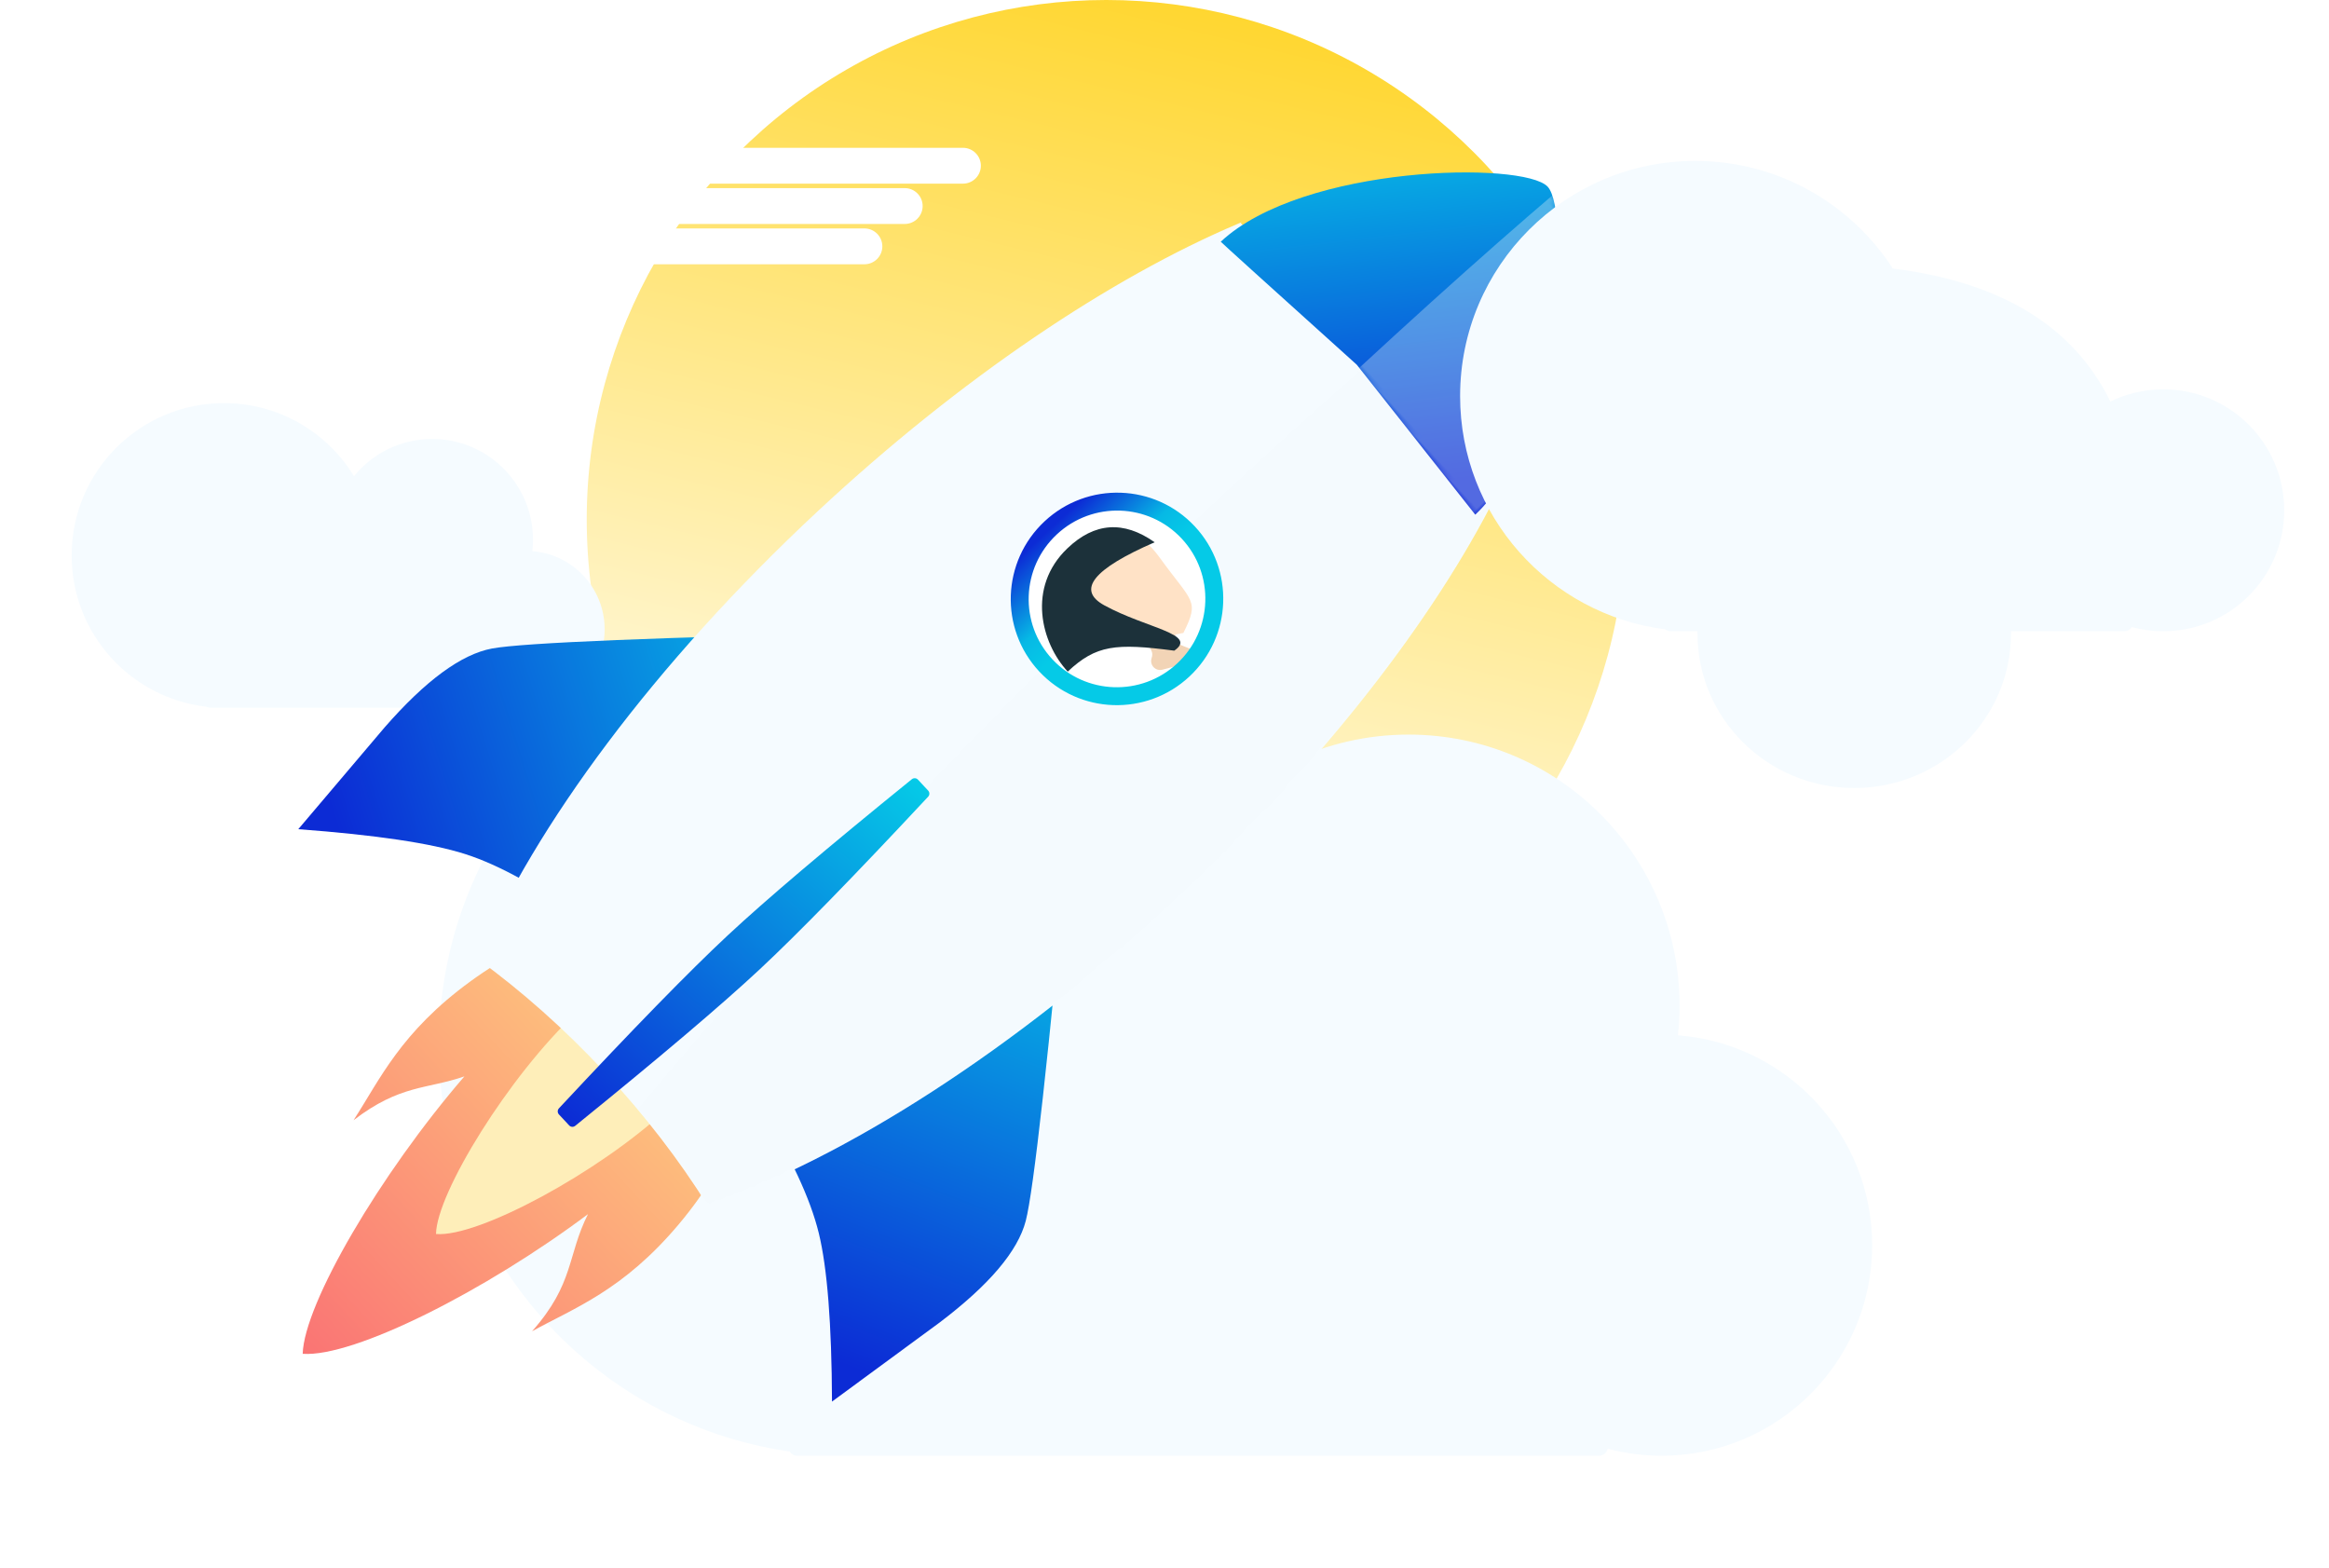 <?xml version="1.0" encoding="UTF-8"?>
<svg width="520px" height="350px" viewBox="0 0 520 350" version="1.1" xmlns="http://www.w3.org/2000/svg" xmlns:xlink="http://www.w3.org/1999/xlink">
    <!-- Generator: Sketch 61 (89581) - https://sketch.com -->
    <title>ilustracja</title>
    <desc>Created with Sketch.</desc>
    <defs>
        <linearGradient x1="50%" y1="100%" x2="78.601%" y2="-18.687%" id="linearGradient-1">
            <stop stop-color="#FFFFFF" offset="0%"></stop>
            <stop stop-color="#FFCD00" offset="100%"></stop>
        </linearGradient>
        <filter x="-8.9%" y="-57.7%" width="117.8%" height="215.4%" filterUnits="objectBoundingBox" id="filter-2">
            <feGaussianBlur stdDeviation="5" in="SourceGraphic"></feGaussianBlur>
        </filter>
        <filter x="-9.4%" y="-16.4%" width="118.8%" height="132.8%" filterUnits="objectBoundingBox" id="filter-3">
            <feGaussianBlur stdDeviation="10" in="SourceGraphic"></feGaussianBlur>
        </filter>
        <linearGradient x1="37.832%" y1="0%" x2="62.168%" y2="100%" id="linearGradient-4">
            <stop stop-color="#05CAE7" offset="0%"></stop>
            <stop stop-color="#0C2BD5" offset="100%"></stop>
        </linearGradient>
        <linearGradient x1="50%" y1="26.499%" x2="50%" y2="100%" id="linearGradient-5">
            <stop stop-color="#FEC67E" offset="0%"></stop>
            <stop stop-color="#FA7474" offset="100%"></stop>
        </linearGradient>
        <path d="M58.151,1.05997403e-13 C86.503,2.32 100.679,3.479 100.679,3.479 C100.679,3.381 100.679,3.281 100.678,3.182 C111.401,32.161 118.038,72.259 118.038,116.562 C118.038,166.298 109.673,210.735 96.55,240.091 C84.885,237.836 72.235,236.603 59.019,236.603 C45.803,236.603 33.153,237.836 21.487,240.089 C8.365,210.735 0,166.298 0,116.562 C0,72.703 6.505,32.964 17.041,4.054 L17.361,3.182 L17.358,3.479 C17.937,3.479 31.535,2.32 58.151,1.05997403e-13 Z" id="path-6"></path>
        <linearGradient x1="49.549%" y1="0%" x2="50.451%" y2="100%" id="linearGradient-8">
            <stop stop-color="#05CAE7" offset="0%"></stop>
            <stop stop-color="#0C2BD5" offset="100%"></stop>
        </linearGradient>
        <linearGradient x1="50%" y1="50%" x2="0%" y2="50%" id="linearGradient-9">
            <stop stop-color="#05CAE7" offset="0%"></stop>
            <stop stop-color="#06B9E5" offset="31.898%"></stop>
            <stop stop-color="#0C2BD5" offset="100%"></stop>
        </linearGradient>
        <linearGradient x1="0%" y1="22.529%" x2="100%" y2="77.471%" id="linearGradient-10">
            <stop stop-color="#FFCD00" offset="0%"></stop>
            <stop stop-color="#05CAE7" offset="0%"></stop>
            <stop stop-color="#0C2BD5" offset="100%"></stop>
        </linearGradient>
        <path d="M40.792,0 C48.604,0 83.321,36.534 83.321,61.76 C83.321,61.76 69.145,60.6 40.792,58.281 C14.176,60.6 0.579,61.76 0,61.76 C0,36.534 32.981,0 40.792,0 Z" id="path-11"></path>
        <filter x="-6.5%" y="-8.6%" width="113.0%" height="117.1%" filterUnits="objectBoundingBox" id="filter-13">
            <feGaussianBlur stdDeviation="4" in="SourceGraphic"></feGaussianBlur>
        </filter>
    </defs>
    <g id="!_Aktualny" stroke="none" stroke-width="1" fill="none" fill-rule="evenodd">
        <g id="Order:-Service-type---order-externally" transform="translate(-855, -303)">
            <g id="ilustracja" transform="translate(855, 279)">
                <path d="M43.5,52.927 C53.165,52.927 61,60.762 61,70.427 C61,79.839 53.569,87.516 44.254,87.911 C44.171,87.921 44.086,87.927 44,87.927 L13,87.927 C12.531,87.927 12.1,87.765 11.759,87.495 C10.89,87.776 9.963,87.927 9,87.927 C4.029,87.927 0,83.897 0,78.927 C0,74.259 3.554,70.421 8.103,69.971 C8.035,69.467 8,68.951 8,68.427 C8,62.075 13.149,56.927 19.5,56.927 C23.173,56.927 26.443,58.648 28.549,61.329 C31.62,56.29 37.167,52.927 43.5,52.927 Z" id="Combined-Shape" fill="#FFFFFF" transform="translate(30.5, 70.427) scale(-1, 1) translate(-30.5, -70.427) "></path>
                <circle id="Oval" fill="url(#linearGradient-1)" cx="247" cy="140" r="116"></circle>
                <path d="M101,114 C119.778,114 135,129.222 135,148 C135,165.453 121.849,179.835 104.916,181.777 C104.642,181.92 104.331,182 104,182 L40,182 C39.385,182 38.834,181.722 38.467,181.285 C36.893,181.75 35.226,182 33.5,182 C23.835,182 16,174.165 16,164.5 C16,155.291 23.113,147.744 32.144,147.052 C32.049,146.215 32,145.363 32,144.5 C32,132.074 42.074,122 54.5,122 C61.546,122 67.835,125.239 71.961,130.308 C77.931,120.528 88.703,114 101,114 Z" id="Combined-Shape" fill="#F5FBFF" transform="translate(75.5, 148) scale(-1, 1) translate(-75.5, -148) "></path>
                <path d="M193,75 C195.209,75 197,76.791 197,79 C197,81.209 195.209,83 193,83 L54,83 C51.791,83 50,81.209 50,79 C50,76.791 51.791,75 54,75 L193,75 Z M202,66 C204.209,66 206,67.791 206,70 C206,72.209 204.209,74 202,74 L63,74 C60.791,74 59,72.209 59,70 C59,67.791 60.791,66 63,66 L202,66 Z M215,57 C217.209,57 219,58.791 219,61 C219,63.209 217.209,65 215,65 L76,65 C73.791,65 72,63.209 72,61 C72,58.791 73.791,57 76,57 L215,57 Z" id="Combined-Shape" fill="#FFFFFF" filter="url(#filter-2)"></path>
                <path d="M308.5,295.927 C318.165,295.927 326,303.762 326,313.427 C326,322.839 318.569,330.516 309.254,330.911 C309.171,330.921 309.086,330.927 309,330.927 L278,330.927 C277.531,330.927 277.1,330.765 276.759,330.495 C275.89,330.776 274.963,330.927 274,330.927 C269.029,330.927 265,326.897 265,321.927 C265,317.259 268.554,313.421 273.103,312.971 C273.035,312.467 273,311.951 273,311.427 C273,305.075 278.149,299.927 284.5,299.927 C288.173,299.927 291.443,301.648 293.549,304.329 C296.62,299.29 302.167,295.927 308.5,295.927 Z" id="Combined-Shape" fill="#F5FBFF" transform="translate(295.5, 313.427) scale(-1, 1) translate(-295.5, -313.427) "></path>
                <path d="M326.5,166 C377.034,166 418,206.966 418,257.5 C418,303.551 383.98,341.657 339.7,348.055 C339.347,348.622 338.718,349 338,349 L159,349 C158.047,349 157.249,348.333 157.049,347.44 C153.204,348.458 149.165,349 145,349 C119.043,349 98,327.957 98,302 C98,277.267 117.105,256.996 141.362,255.139 C141.122,252.959 141,250.744 141,248.5 C141,215.087 168.087,188 201.5,188 C220.323,188 237.139,196.596 248.235,210.078 C264.278,183.653 293.327,166 326.5,166 Z" id="Combined-Shape" fill="#F5FBFF" filter="url(#filter-3)" transform="translate(258, 257.5) scale(-1, 1) translate(-258, -257.5) "></path>
                <g id="rocket" transform="translate(208, 197.5) rotate(47) translate(-208, -197.5) translate(116, 7)">
                    <g id="rakieta">
                        <path d="M119.774,173.973 C155.379,213.901 175.052,236.807 178.792,242.692 C182.533,248.576 183.691,258.435 182.264,272.267 L178.792,301.842 C166.078,290.082 156.242,282.254 149.283,278.356 C142.324,274.459 132.488,271.269 119.774,268.788 L119.774,173.973 Z" id="Rectangle" fill="url(#linearGradient-4)"></path>
                        <path d="M0,173.973 C35.605,213.901 55.278,236.807 59.019,242.692 C62.76,248.576 63.917,258.435 62.491,272.267 L59.019,301.842 C46.305,290.082 36.468,282.254 29.509,278.356 C22.551,274.459 12.714,271.269 0,268.788 L0,173.973 Z" id="Rectangle" fill="url(#linearGradient-4)" transform="translate(31.541, 237.908) scale(-1, 1) translate(-31.541, -237.908) "></path>
                        <path d="M90.394,238.342 C98.396,238.342 105.386,249.646 109.148,266.467 C116.545,266.506 124.208,281.064 126.499,299.766 C128.864,319.07 124.243,329.678 121.639,340.116 C120.291,325.926 114.609,322.86 111.031,313.149 C107.97,341.526 98.805,373.175 90.394,381 C82.406,373.102 72.822,340.929 69.719,312.35 C66.155,320.427 61.239,324.061 59.997,337.128 C57.393,326.689 52.772,316.082 55.137,296.778 C57.415,278.186 65.001,263.69 72.358,263.481 C76.25,248.321 82.876,238.342 90.394,238.342 Z" id="Combined-Shape" fill="url(#linearGradient-5)"></path>
                        <path d="M91.132,340.986 C98.126,334.685 105.887,304.922 105.887,284.329 C105.887,263.735 99.281,247.041 91.132,247.041 C82.983,247.041 76.377,263.735 76.377,284.329 C76.377,304.922 84.552,334.685 91.132,340.986 Z" id="Oval" fill="#FEEEB9"></path>
                        <g id="Oval" transform="translate(31.245, 52.192)">
                            <mask id="mask-7" fill="white">
                                <use xlink:href="#path-6"></use>
                            </mask>
                            <use id="Mask" fill="#F5FBFF" xlink:href="#path-6"></use>
                            <path d="M100.679,340.986 C118.894,340.986 118.038,231.784 118.038,103.514 C118.038,-24.756 103.272,-128.74 85.057,-128.74 C66.842,-128.74 55.547,-23.486 59.887,103.514 C64.226,230.514 82.464,340.986 100.679,340.986 Z" fill="#1C313A" style="mix-blend-mode: multiply;" opacity="0.056" mask="url(#mask-7)"></path>
                        </g>
                        <ellipse id="Oval" fill="#FFFFFF" cx="92.868" cy="133.089" rx="21.698" ry="21.747"></ellipse>
                        <path d="M90.329,193.11 L93.671,193.11 C94.197,193.11 94.632,193.516 94.669,194.04 C96.361,218.311 97.208,236.268 97.208,247.911 C97.208,259.554 96.361,277.511 94.669,301.782 C94.632,302.306 94.197,302.712 93.671,302.712 L90.329,302.712 C89.803,302.712 89.368,302.306 89.331,301.782 C87.639,277.511 86.792,259.554 86.792,247.911 C86.792,236.268 87.639,218.311 89.331,194.04 C89.368,193.516 89.803,193.11 90.329,193.11 Z" id="Rectangle" fill="url(#linearGradient-8)"></path>
                        <g id="glowa" transform="translate(91.58, 135.952) rotate(-67) translate(-91.58, -135.952) translate(70.75, 115.075)">
                            <path d="M27.959,27.778 L30.988,27.778 C32.092,27.778 32.988,28.673 32.988,29.778 C32.988,29.912 32.974,30.045 32.947,30.176 C32.703,31.38 32.58,32.32 32.58,32.997 C32.58,33.946 36.035,35.742 36.516,37.727 C36.516,37.727 35.596,37.877 33.756,38.175 C33.59,38.202 33.422,38.208 33.255,38.193 L27.405,37.662 C26.305,37.562 25.494,36.59 25.594,35.49 C25.628,35.112 25.769,34.751 26.001,34.451 C26.365,33.977 26.552,33.546 26.561,33.16 C26.576,32.513 26.403,31.574 26.04,30.342 C25.728,29.283 26.335,28.171 27.394,27.859 C27.578,27.805 27.768,27.778 27.959,27.778 Z" id="Rectangle" fill="#F2D4B6"></path>
                            <path d="M34.622,31.551 C40.604,25.876 38.8,25.88 35.45,14.109 C32.1,2.337 27.182,8.838 20.854,10.325 C14.525,11.812 13.08,12.449 15.084,19.009 C17.088,25.569 18.351,29.239 34.622,31.551 Z" id="Oval" fill="#FFE2C6"></path>
                            <path d="M37.625,14.355 C22.941,11.359 17.183,13.059 20.35,19.456 C25.101,29.05 33.847,36.717 27.333,36.693 C17.566,27.754 13.766,25.656 5.169,26.872 C3.966,18.26 8.419,6.213 20.871,4.296 C29.171,3.018 34.756,6.371 37.625,14.355 Z" id="Path-10" fill="#1C313A" transform="translate(21.302, 20.362) rotate(-15) translate(-21.302, -20.362) "></path>
                        </g>
                        <ellipse id="Oval" stroke="url(#linearGradient-9)" stroke-width="4" cx="91.132" cy="133.089" rx="21.698" ry="21.747"></ellipse>
                        <g id="Oval" transform="translate(48.604, 0)">
                            <mask id="mask-12" fill="white">
                                <use xlink:href="#path-11"></use>
                            </mask>
                            <use id="Mask" fill="url(#linearGradient-10)" xlink:href="#path-11"></use>
                            <path d="M69.434,367.082 C87.649,367.082 102.415,263.099 102.415,134.829 C102.415,6.559 87.649,-97.425 69.434,-97.425 C51.219,-97.425 41.66,-57.811 41.66,70.459 C41.66,198.729 51.219,367.082 69.434,367.082 Z" fill="#F9FCFE" style="mix-blend-mode: overlay;" opacity="0.548" mask="url(#mask-12)"></path>
                        </g>
                    </g>
                </g>
                <path d="M457,165.427 C457,184.481 441.33,199.927 422,199.927 C402.67,199.927 387,184.481 387,165.427 C387,165.26 387.001,165.093 387.004,164.926 L361.734,164.927 C361.03,164.927 360.401,164.56 360.044,163.998 C357.8,164.604 355.438,164.927 353,164.927 C338.088,164.927 326,152.838 326,137.927 C326,123.015 338.088,110.927 353,110.927 C357.235,110.927 361.243,111.902 364.81,113.64 C368.193,106.737 372.923,100.999 379,96.427 C387.701,89.88 399.162,85.724 413.383,83.957 C422.733,69.497 438.999,59.927 457.5,59.927 C486.495,59.927 510,83.432 510,112.427 C510,139.139 490.05,161.192 464.236,164.499 C463.897,164.767 463.467,164.927 463,164.927 L457.609,164.926 L457.5,164.927 C457.464,164.927 457.427,164.927 457.391,164.927 L456.996,164.926 Z" id="Combined-Shape" fill="#F5FBFF" filter="url(#filter-13)" transform="translate(418, 129.927) scale(-1, 1) translate(-418, -129.927) "></path>
            </g>
        </g>
    </g>
</svg>
